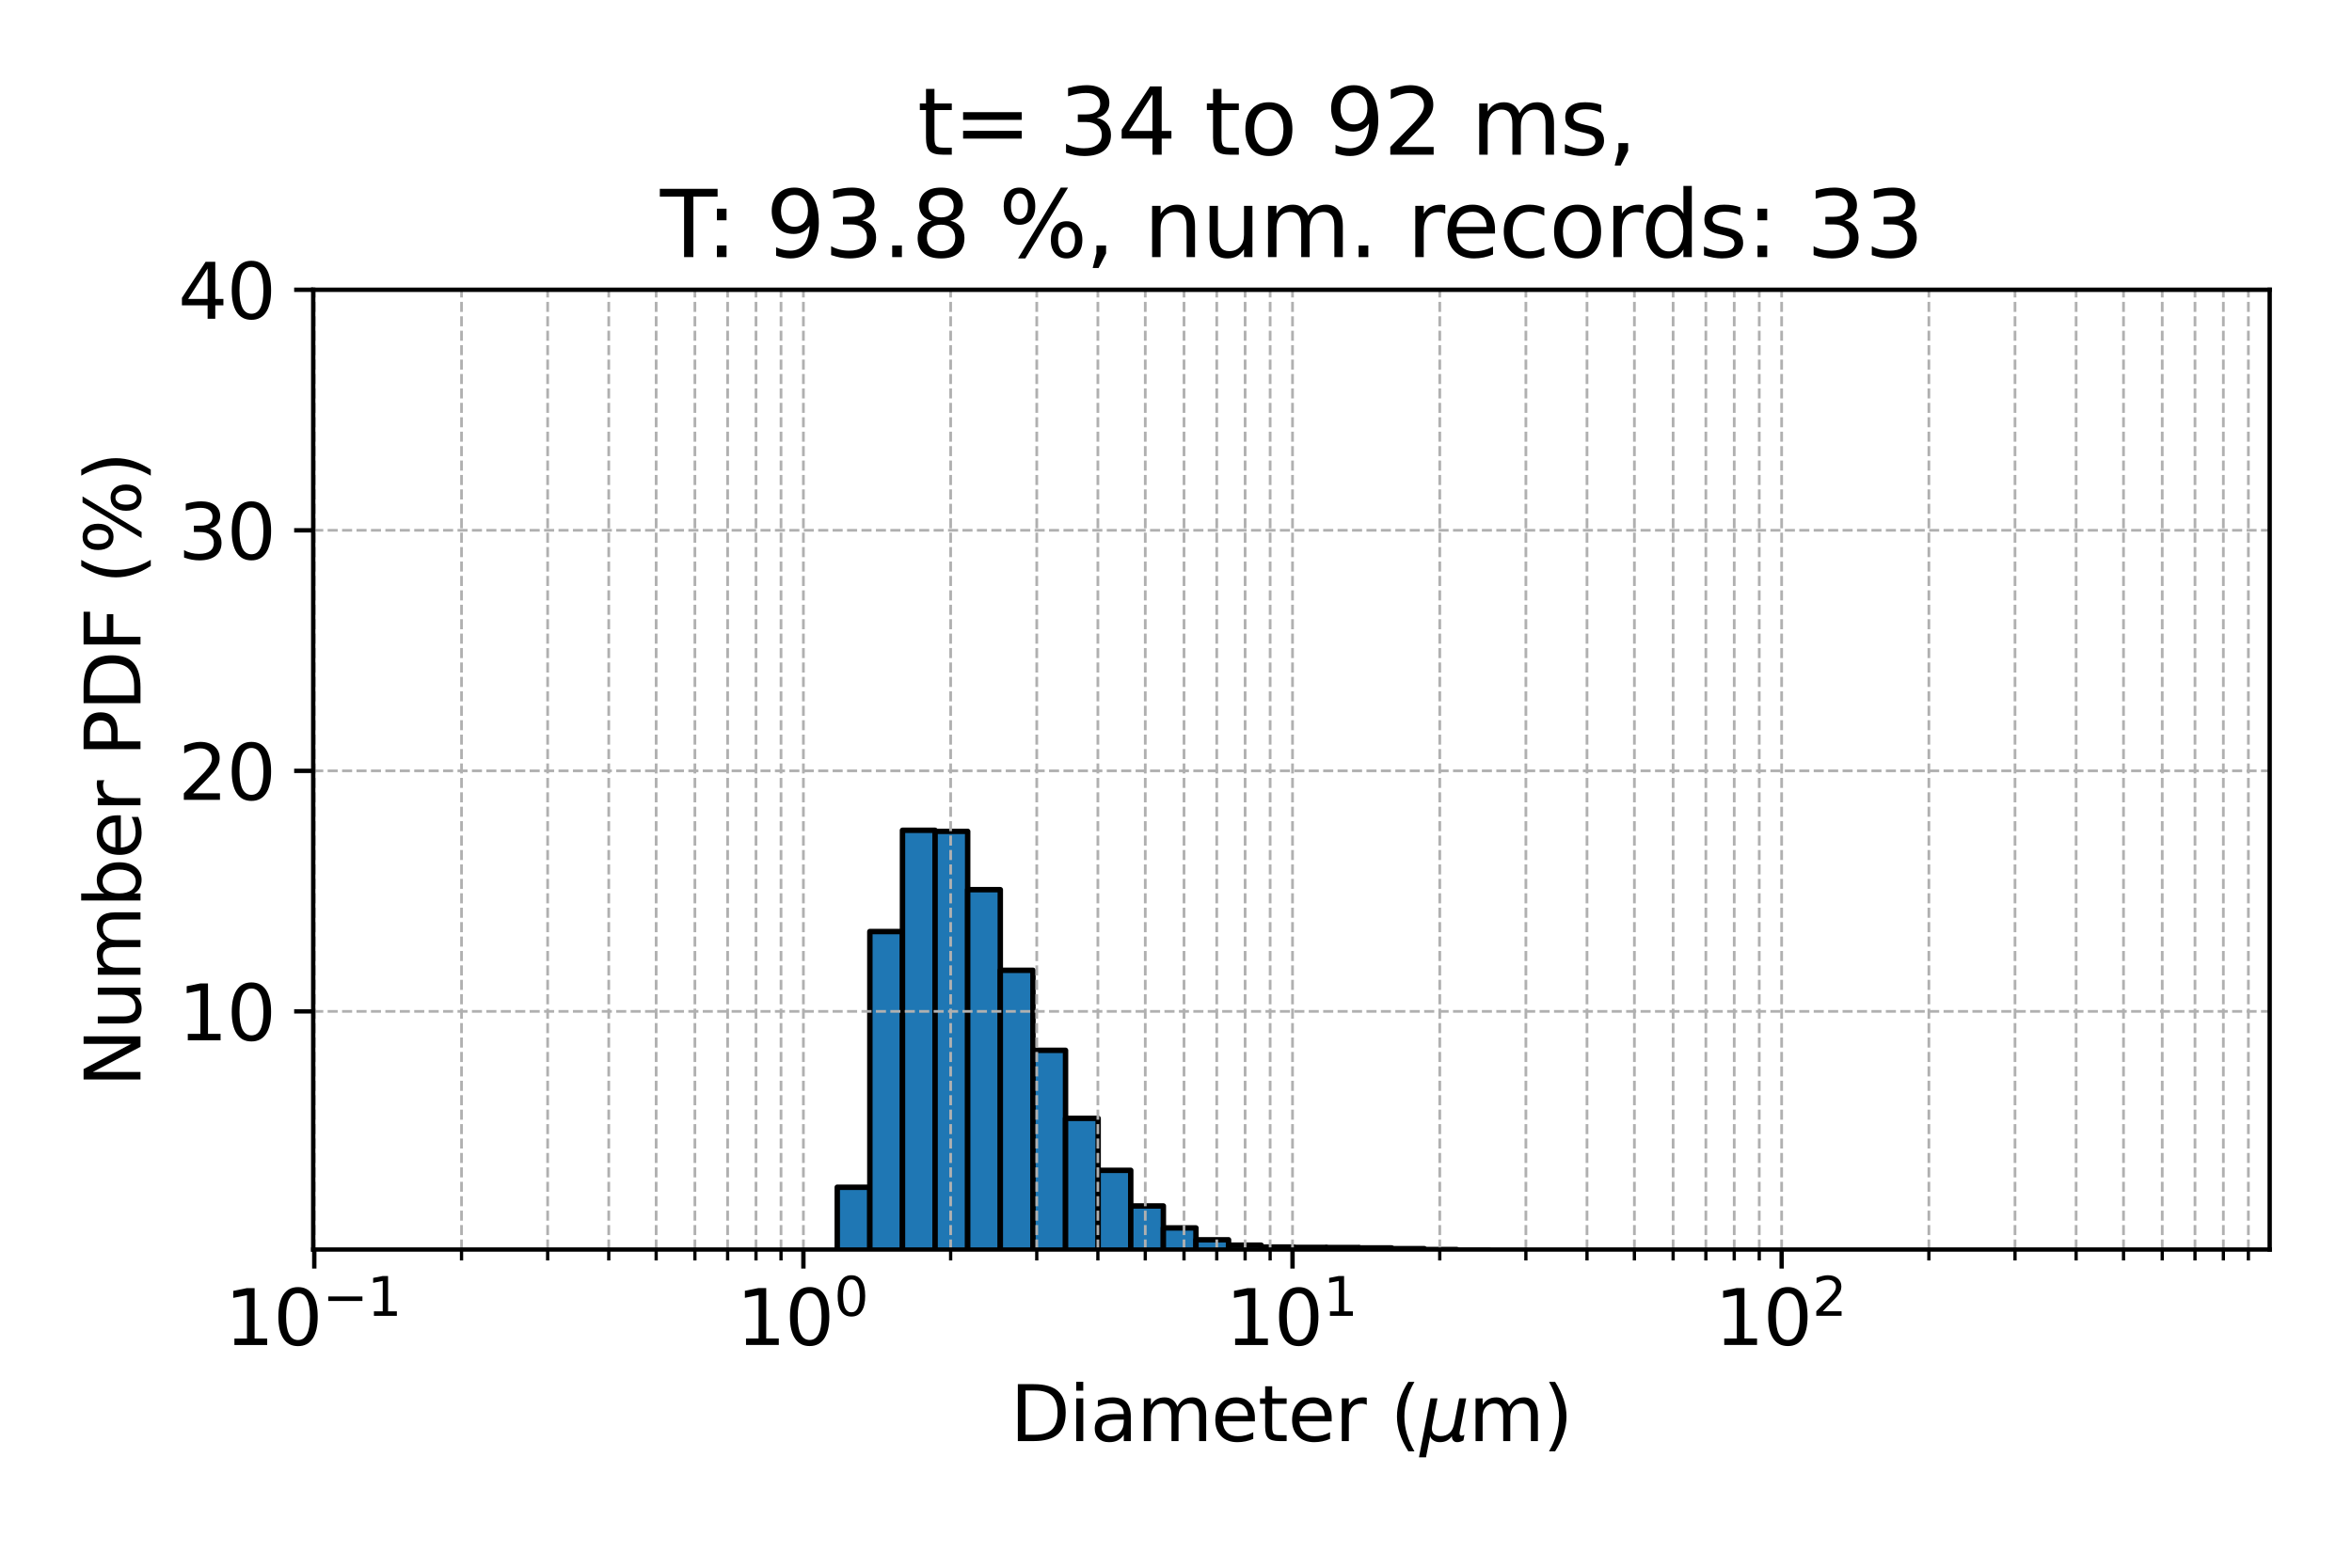 <?xml version="1.0" encoding="utf-8" standalone="no"?>
<!DOCTYPE svg PUBLIC "-//W3C//DTD SVG 1.1//EN"
  "http://www.w3.org/Graphics/SVG/1.1/DTD/svg11.dtd">
<svg xmlns:xlink="http://www.w3.org/1999/xlink" width="432pt" height="288pt" viewBox="0 0 432 288" xmlns="http://www.w3.org/2000/svg" version="1.1">
 <defs>
  <style type="text/css">*{stroke-linejoin: round; stroke-linecap: butt}</style>
 </defs>
 <g id="figure_1">
  <g id="patch_1">
   <path d="M 0 288 
L 432 288 
L 432 0 
L 0 0 
z
" style="fill: #ffffff"/>
  </g>
  <g id="axes_1">
   <g id="patch_2">
    <path d="M 57.53 229.552 
L 416.88 229.552 
L 416.88 53.232 
L 57.53 53.232 
z
" style="fill: #ffffff"/>
   </g>
   <g id="patch_3">
    <path d="M 57.53 229.994 
L 64.018 229.994 
L 64.018 229.994 
L 57.53 229.994 
z
" clip-path="url(#p8e66e7b2a0)" style="fill: #1f77b4; stroke: #000000; stroke-linejoin: miter"/>
   </g>
   <g id="patch_4">
    <path d="M 64.018 229.994 
L 69.937 229.994 
L 69.937 229.994 
L 64.018 229.994 
z
" clip-path="url(#p8e66e7b2a0)" style="fill: #1f77b4; stroke: #000000; stroke-linejoin: miter"/>
   </g>
   <g id="patch_5">
    <path d="M 69.937 229.994 
L 75.88 229.994 
L 75.88 229.994 
L 69.937 229.994 
z
" clip-path="url(#p8e66e7b2a0)" style="fill: #1f77b4; stroke: #000000; stroke-linejoin: miter"/>
   </g>
   <g id="patch_6">
    <path d="M 75.88 229.994 
L 81.886 229.994 
L 81.886 229.994 
L 75.88 229.994 
z
" clip-path="url(#p8e66e7b2a0)" style="fill: #1f77b4; stroke: #000000; stroke-linejoin: miter"/>
   </g>
   <g id="patch_7">
    <path d="M 81.886 229.994 
L 87.862 229.994 
L 87.862 229.994 
L 81.886 229.994 
z
" clip-path="url(#p8e66e7b2a0)" style="fill: #1f77b4; stroke: #000000; stroke-linejoin: miter"/>
   </g>
   <g id="patch_8">
    <path d="M 87.862 229.994 
L 93.864 229.994 
L 93.864 229.994 
L 87.862 229.994 
z
" clip-path="url(#p8e66e7b2a0)" style="fill: #1f77b4; stroke: #000000; stroke-linejoin: miter"/>
   </g>
   <g id="patch_9">
    <path d="M 93.864 229.994 
L 99.867 229.994 
L 99.867 229.994 
L 93.864 229.994 
z
" clip-path="url(#p8e66e7b2a0)" style="fill: #1f77b4; stroke: #000000; stroke-linejoin: miter"/>
   </g>
   <g id="patch_10">
    <path d="M 99.867 229.994 
L 105.844 229.994 
L 105.844 229.994 
L 99.867 229.994 
z
" clip-path="url(#p8e66e7b2a0)" style="fill: #1f77b4; stroke: #000000; stroke-linejoin: miter"/>
   </g>
   <g id="patch_11">
    <path d="M 105.844 229.994 
L 111.838 229.994 
L 111.838 229.994 
L 105.844 229.994 
z
" clip-path="url(#p8e66e7b2a0)" style="fill: #1f77b4; stroke: #000000; stroke-linejoin: miter"/>
   </g>
   <g id="patch_12">
    <path d="M 111.838 229.994 
L 117.835 229.994 
L 117.835 229.994 
L 111.838 229.994 
z
" clip-path="url(#p8e66e7b2a0)" style="fill: #1f77b4; stroke: #000000; stroke-linejoin: miter"/>
   </g>
   <g id="patch_13">
    <path d="M 117.835 229.994 
L 123.828 229.994 
L 123.828 229.994 
L 117.835 229.994 
z
" clip-path="url(#p8e66e7b2a0)" style="fill: #1f77b4; stroke: #000000; stroke-linejoin: miter"/>
   </g>
   <g id="patch_14">
    <path d="M 123.828 229.994 
L 129.83 229.994 
L 129.83 229.994 
L 123.828 229.994 
z
" clip-path="url(#p8e66e7b2a0)" style="fill: #1f77b4; stroke: #000000; stroke-linejoin: miter"/>
   </g>
   <g id="patch_15">
    <path d="M 129.83 229.994 
L 135.829 229.994 
L 135.829 229.994 
L 129.83 229.994 
z
" clip-path="url(#p8e66e7b2a0)" style="fill: #1f77b4; stroke: #000000; stroke-linejoin: miter"/>
   </g>
   <g id="patch_16">
    <path d="M 135.829 229.994 
L 141.815 229.994 
L 141.815 229.994 
L 135.829 229.994 
z
" clip-path="url(#p8e66e7b2a0)" style="fill: #1f77b4; stroke: #000000; stroke-linejoin: miter"/>
   </g>
   <g id="patch_17">
    <path d="M 141.815 229.994 
L 147.797 229.994 
L 147.797 229.994 
L 141.815 229.994 
z
" clip-path="url(#p8e66e7b2a0)" style="fill: #1f77b4; stroke: #000000; stroke-linejoin: miter"/>
   </g>
   <g id="patch_18">
    <path d="M 147.797 229.994 
L 153.781 229.994 
L 153.781 229.994 
L 147.797 229.994 
z
" clip-path="url(#p8e66e7b2a0)" style="fill: #1f77b4; stroke: #000000; stroke-linejoin: miter"/>
   </g>
   <g id="patch_19">
    <path d="M 153.781 229.994 
L 159.768 229.994 
L 159.768 218.111 
L 153.781 218.111 
z
" clip-path="url(#p8e66e7b2a0)" style="fill: #1f77b4; stroke: #000000; stroke-linejoin: miter"/>
   </g>
   <g id="patch_20">
    <path d="M 159.768 229.994 
L 165.761 229.994 
L 165.761 171.133 
L 159.768 171.133 
z
" clip-path="url(#p8e66e7b2a0)" style="fill: #1f77b4; stroke: #000000; stroke-linejoin: miter"/>
   </g>
   <g id="patch_21">
    <path d="M 165.761 229.994 
L 171.75 229.994 
L 171.75 152.534 
L 165.761 152.534 
z
" clip-path="url(#p8e66e7b2a0)" style="fill: #1f77b4; stroke: #000000; stroke-linejoin: miter"/>
   </g>
   <g id="patch_22">
    <path d="M 171.75 229.994 
L 177.737 229.994 
L 177.737 152.732 
L 171.75 152.732 
z
" clip-path="url(#p8e66e7b2a0)" style="fill: #1f77b4; stroke: #000000; stroke-linejoin: miter"/>
   </g>
   <g id="patch_23">
    <path d="M 177.737 229.994 
L 183.729 229.994 
L 183.729 163.441 
L 177.737 163.441 
z
" clip-path="url(#p8e66e7b2a0)" style="fill: #1f77b4; stroke: #000000; stroke-linejoin: miter"/>
   </g>
   <g id="patch_24">
    <path d="M 183.729 229.994 
L 189.722 229.994 
L 189.722 178.253 
L 183.729 178.253 
z
" clip-path="url(#p8e66e7b2a0)" style="fill: #1f77b4; stroke: #000000; stroke-linejoin: miter"/>
   </g>
   <g id="patch_25">
    <path d="M 189.722 229.994 
L 195.71 229.994 
L 195.71 192.953 
L 189.722 192.953 
z
" clip-path="url(#p8e66e7b2a0)" style="fill: #1f77b4; stroke: #000000; stroke-linejoin: miter"/>
   </g>
   <g id="patch_26">
    <path d="M 195.71 229.994 
L 201.698 229.994 
L 201.698 205.457 
L 195.71 205.457 
z
" clip-path="url(#p8e66e7b2a0)" style="fill: #1f77b4; stroke: #000000; stroke-linejoin: miter"/>
   </g>
   <g id="patch_27">
    <path d="M 201.698 229.994 
L 207.688 229.994 
L 207.688 215.002 
L 201.698 215.002 
z
" clip-path="url(#p8e66e7b2a0)" style="fill: #1f77b4; stroke: #000000; stroke-linejoin: miter"/>
   </g>
   <g id="patch_28">
    <path d="M 207.688 229.994 
L 213.677 229.994 
L 213.677 221.546 
L 207.688 221.546 
z
" clip-path="url(#p8e66e7b2a0)" style="fill: #1f77b4; stroke: #000000; stroke-linejoin: miter"/>
   </g>
   <g id="patch_29">
    <path d="M 213.677 229.994 
L 219.665 229.994 
L 219.665 225.583 
L 213.677 225.583 
z
" clip-path="url(#p8e66e7b2a0)" style="fill: #1f77b4; stroke: #000000; stroke-linejoin: miter"/>
   </g>
   <g id="patch_30">
    <path d="M 219.665 229.994 
L 225.652 229.994 
L 225.652 227.761 
L 219.665 227.761 
z
" clip-path="url(#p8e66e7b2a0)" style="fill: #1f77b4; stroke: #000000; stroke-linejoin: miter"/>
   </g>
   <g id="patch_31">
    <path d="M 225.652 229.994 
L 231.642 229.994 
L 231.642 228.751 
L 225.652 228.751 
z
" clip-path="url(#p8e66e7b2a0)" style="fill: #1f77b4; stroke: #000000; stroke-linejoin: miter"/>
   </g>
   <g id="patch_32">
    <path d="M 231.642 229.994 
L 237.631 229.994 
L 237.631 229.093 
L 231.642 229.093 
z
" clip-path="url(#p8e66e7b2a0)" style="fill: #1f77b4; stroke: #000000; stroke-linejoin: miter"/>
   </g>
   <g id="patch_33">
    <path d="M 237.631 229.994 
L 243.621 229.994 
L 243.621 229.166 
L 237.631 229.166 
z
" clip-path="url(#p8e66e7b2a0)" style="fill: #1f77b4; stroke: #000000; stroke-linejoin: miter"/>
   </g>
   <g id="patch_34">
    <path d="M 243.621 229.994 
L 249.61 229.994 
L 249.61 229.189 
L 243.621 229.189 
z
" clip-path="url(#p8e66e7b2a0)" style="fill: #1f77b4; stroke: #000000; stroke-linejoin: miter"/>
   </g>
   <g id="patch_35">
    <path d="M 249.61 229.994 
L 255.6 229.994 
L 255.6 229.258 
L 249.61 229.258 
z
" clip-path="url(#p8e66e7b2a0)" style="fill: #1f77b4; stroke: #000000; stroke-linejoin: miter"/>
   </g>
   <g id="patch_36">
    <path d="M 255.6 229.994 
L 261.589 229.994 
L 261.589 229.39 
L 255.6 229.39 
z
" clip-path="url(#p8e66e7b2a0)" style="fill: #1f77b4; stroke: #000000; stroke-linejoin: miter"/>
   </g>
   <g id="patch_37">
    <path d="M 261.589 229.994 
L 267.577 229.994 
L 267.577 229.554 
L 261.589 229.554 
z
" clip-path="url(#p8e66e7b2a0)" style="fill: #1f77b4; stroke: #000000; stroke-linejoin: miter"/>
   </g>
   <g id="patch_38">
    <path d="M 267.577 229.994 
L 273.567 229.994 
L 273.567 229.715 
L 267.577 229.715 
z
" clip-path="url(#p8e66e7b2a0)" style="fill: #1f77b4; stroke: #000000; stroke-linejoin: miter"/>
   </g>
   <g id="patch_39">
    <path d="M 273.567 229.994 
L 279.556 229.994 
L 279.556 229.844 
L 273.567 229.844 
z
" clip-path="url(#p8e66e7b2a0)" style="fill: #1f77b4; stroke: #000000; stroke-linejoin: miter"/>
   </g>
   <g id="patch_40">
    <path d="M 279.556 229.994 
L 285.546 229.994 
L 285.546 229.93 
L 279.556 229.93 
z
" clip-path="url(#p8e66e7b2a0)" style="fill: #1f77b4; stroke: #000000; stroke-linejoin: miter"/>
   </g>
   <g id="patch_41">
    <path d="M 285.546 229.994 
L 291.535 229.994 
L 291.535 229.975 
L 285.546 229.975 
z
" clip-path="url(#p8e66e7b2a0)" style="fill: #1f77b4; stroke: #000000; stroke-linejoin: miter"/>
   </g>
   <g id="patch_42">
    <path d="M 291.535 229.994 
L 297.524 229.994 
L 297.524 229.99 
L 291.535 229.99 
z
" clip-path="url(#p8e66e7b2a0)" style="fill: #1f77b4; stroke: #000000; stroke-linejoin: miter"/>
   </g>
   <g id="patch_43">
    <path d="M 297.524 229.994 
L 303.513 229.994 
L 303.513 229.987 
L 297.524 229.987 
z
" clip-path="url(#p8e66e7b2a0)" style="fill: #1f77b4; stroke: #000000; stroke-linejoin: miter"/>
   </g>
   <g id="patch_44">
    <path d="M 303.513 229.994 
L 309.502 229.994 
L 309.502 229.978 
L 303.513 229.978 
z
" clip-path="url(#p8e66e7b2a0)" style="fill: #1f77b4; stroke: #000000; stroke-linejoin: miter"/>
   </g>
   <g id="patch_45">
    <path d="M 309.502 229.994 
L 315.491 229.994 
L 315.491 229.968 
L 309.502 229.968 
z
" clip-path="url(#p8e66e7b2a0)" style="fill: #1f77b4; stroke: #000000; stroke-linejoin: miter"/>
   </g>
   <g id="patch_46">
    <path d="M 315.491 229.994 
L 321.48 229.994 
L 321.48 229.963 
L 315.491 229.963 
z
" clip-path="url(#p8e66e7b2a0)" style="fill: #1f77b4; stroke: #000000; stroke-linejoin: miter"/>
   </g>
   <g id="patch_47">
    <path d="M 321.48 229.994 
L 327.47 229.994 
L 327.47 229.962 
L 321.48 229.962 
z
" clip-path="url(#p8e66e7b2a0)" style="fill: #1f77b4; stroke: #000000; stroke-linejoin: miter"/>
   </g>
   <g id="patch_48">
    <path d="M 327.47 229.994 
L 333.459 229.994 
L 333.459 229.963 
L 327.47 229.963 
z
" clip-path="url(#p8e66e7b2a0)" style="fill: #1f77b4; stroke: #000000; stroke-linejoin: miter"/>
   </g>
   <g id="patch_49">
    <path d="M 333.459 229.994 
L 339.448 229.994 
L 339.448 229.965 
L 333.459 229.965 
z
" clip-path="url(#p8e66e7b2a0)" style="fill: #1f77b4; stroke: #000000; stroke-linejoin: miter"/>
   </g>
   <g id="patch_50">
    <path d="M 339.448 229.994 
L 345.437 229.994 
L 345.437 229.965 
L 339.448 229.965 
z
" clip-path="url(#p8e66e7b2a0)" style="fill: #1f77b4; stroke: #000000; stroke-linejoin: miter"/>
   </g>
   <g id="patch_51">
    <path d="M 345.437 229.994 
L 351.426 229.994 
L 351.426 229.965 
L 345.437 229.965 
z
" clip-path="url(#p8e66e7b2a0)" style="fill: #1f77b4; stroke: #000000; stroke-linejoin: miter"/>
   </g>
   <g id="patch_52">
    <path d="M 351.426 229.994 
L 357.416 229.994 
L 357.416 229.964 
L 351.426 229.964 
z
" clip-path="url(#p8e66e7b2a0)" style="fill: #1f77b4; stroke: #000000; stroke-linejoin: miter"/>
   </g>
   <g id="patch_53">
    <path d="M 357.416 229.994 
L 363.405 229.994 
L 363.405 229.964 
L 357.416 229.964 
z
" clip-path="url(#p8e66e7b2a0)" style="fill: #1f77b4; stroke: #000000; stroke-linejoin: miter"/>
   </g>
   <g id="patch_54">
    <path d="M 363.405 229.994 
L 369.394 229.994 
L 369.394 229.965 
L 363.405 229.965 
z
" clip-path="url(#p8e66e7b2a0)" style="fill: #1f77b4; stroke: #000000; stroke-linejoin: miter"/>
   </g>
   <g id="patch_55">
    <path d="M 369.394 229.994 
L 375.383 229.994 
L 375.383 229.967 
L 369.394 229.967 
z
" clip-path="url(#p8e66e7b2a0)" style="fill: #1f77b4; stroke: #000000; stroke-linejoin: miter"/>
   </g>
   <g id="patch_56">
    <path d="M 375.383 229.994 
L 381.372 229.994 
L 381.372 229.971 
L 375.383 229.971 
z
" clip-path="url(#p8e66e7b2a0)" style="fill: #1f77b4; stroke: #000000; stroke-linejoin: miter"/>
   </g>
   <g id="patch_57">
    <path d="M 381.372 229.994 
L 387.362 229.994 
L 387.362 229.976 
L 381.372 229.976 
z
" clip-path="url(#p8e66e7b2a0)" style="fill: #1f77b4; stroke: #000000; stroke-linejoin: miter"/>
   </g>
   <g id="patch_58">
    <path d="M 387.362 229.994 
L 393.351 229.994 
L 393.351 229.981 
L 387.362 229.981 
z
" clip-path="url(#p8e66e7b2a0)" style="fill: #1f77b4; stroke: #000000; stroke-linejoin: miter"/>
   </g>
   <g id="patch_59">
    <path d="M 393.351 229.994 
L 399.34 229.994 
L 399.34 229.986 
L 393.351 229.986 
z
" clip-path="url(#p8e66e7b2a0)" style="fill: #1f77b4; stroke: #000000; stroke-linejoin: miter"/>
   </g>
   <g id="patch_60">
    <path d="M 399.34 229.994 
L 405.329 229.994 
L 405.329 229.989 
L 399.34 229.989 
z
" clip-path="url(#p8e66e7b2a0)" style="fill: #1f77b4; stroke: #000000; stroke-linejoin: miter"/>
   </g>
   <g id="patch_61">
    <path d="M 405.329 229.994 
L 411.318 229.994 
L 411.318 229.992 
L 405.329 229.992 
z
" clip-path="url(#p8e66e7b2a0)" style="fill: #1f77b4; stroke: #000000; stroke-linejoin: miter"/>
   </g>
   <g id="patch_62">
    <path d="M 411.318 229.994 
L 416.88 229.994 
L 416.88 229.993 
L 411.318 229.993 
z
" clip-path="url(#p8e66e7b2a0)" style="fill: #1f77b4; stroke: #000000; stroke-linejoin: miter"/>
   </g>
   <g id="matplotlib.axis_1">
    <g id="xtick_1">
     <g id="line2d_1">
      <path d="M 57.726 229.552 
L 57.726 53.232 
" clip-path="url(#p8e66e7b2a0)" style="fill: none; stroke-dasharray: 1.85,0.8; stroke-dashoffset: 0; stroke: #b0b0b0; stroke-width: 0.5"/>
     </g>
     <g id="line2d_2">
      <defs>
       <path id="mbb4b793241" d="M 0 0 
L 0 3.5 
" style="stroke: #000000; stroke-width: 0.8"/>
      </defs>
      <g>
       <use xlink:href="#mbb4b793241" x="57.726" y="229.552" style="stroke: #000000; stroke-width: 0.8"/>
      </g>
     </g>
     <g id="text_1">
      <!-- $\mathdefault{10^{-1}}$ -->
      <g transform="translate(41.276 247.19) scale(0.14 -0.14)">
       <defs>
        <path id="DejaVuSans-31" d="M 794 531 
L 1825 531 
L 1825 4091 
L 703 3866 
L 703 4441 
L 1819 4666 
L 2450 4666 
L 2450 531 
L 3481 531 
L 3481 0 
L 794 0 
L 794 531 
z
" transform="scale(0.016)"/>
        <path id="DejaVuSans-30" d="M 2034 4250 
Q 1547 4250 1301 3770 
Q 1056 3291 1056 2328 
Q 1056 1369 1301 889 
Q 1547 409 2034 409 
Q 2525 409 2770 889 
Q 3016 1369 3016 2328 
Q 3016 3291 2770 3770 
Q 2525 4250 2034 4250 
z
M 2034 4750 
Q 2819 4750 3233 4129 
Q 3647 3509 3647 2328 
Q 3647 1150 3233 529 
Q 2819 -91 2034 -91 
Q 1250 -91 836 529 
Q 422 1150 422 2328 
Q 422 3509 836 4129 
Q 1250 4750 2034 4750 
z
" transform="scale(0.016)"/>
        <path id="DejaVuSans-2212" d="M 678 2272 
L 4684 2272 
L 4684 1741 
L 678 1741 
L 678 2272 
z
" transform="scale(0.016)"/>
       </defs>
       <use xlink:href="#DejaVuSans-31" transform="translate(0 0.684)"/>
       <use xlink:href="#DejaVuSans-30" transform="translate(63.623 0.684)"/>
       <use xlink:href="#DejaVuSans-2212" transform="translate(128.203 38.966) scale(0.7)"/>
       <use xlink:href="#DejaVuSans-31" transform="translate(186.855 38.966) scale(0.7)"/>
      </g>
     </g>
    </g>
    <g id="xtick_2">
     <g id="line2d_3">
      <path d="M 147.564 229.552 
L 147.564 53.232 
" clip-path="url(#p8e66e7b2a0)" style="fill: none; stroke-dasharray: 1.85,0.8; stroke-dashoffset: 0; stroke: #b0b0b0; stroke-width: 0.5"/>
     </g>
     <g id="line2d_4">
      <g>
       <use xlink:href="#mbb4b793241" x="147.564" y="229.552" style="stroke: #000000; stroke-width: 0.8"/>
      </g>
     </g>
     <g id="text_2">
      <!-- $\mathdefault{10^{0}}$ -->
      <g transform="translate(135.244 247.19) scale(0.14 -0.14)">
       <use xlink:href="#DejaVuSans-31" transform="translate(0 0.766)"/>
       <use xlink:href="#DejaVuSans-30" transform="translate(63.623 0.766)"/>
       <use xlink:href="#DejaVuSans-30" transform="translate(128.203 39.047) scale(0.7)"/>
      </g>
     </g>
    </g>
    <g id="xtick_3">
     <g id="line2d_5">
      <path d="M 237.402 229.552 
L 237.402 53.232 
" clip-path="url(#p8e66e7b2a0)" style="fill: none; stroke-dasharray: 1.85,0.8; stroke-dashoffset: 0; stroke: #b0b0b0; stroke-width: 0.5"/>
     </g>
     <g id="line2d_6">
      <g>
       <use xlink:href="#mbb4b793241" x="237.402" y="229.552" style="stroke: #000000; stroke-width: 0.8"/>
      </g>
     </g>
     <g id="text_3">
      <!-- $\mathdefault{10^{1}}$ -->
      <g transform="translate(225.082 247.19) scale(0.14 -0.14)">
       <use xlink:href="#DejaVuSans-31" transform="translate(0 0.684)"/>
       <use xlink:href="#DejaVuSans-30" transform="translate(63.623 0.684)"/>
       <use xlink:href="#DejaVuSans-31" transform="translate(128.203 38.966) scale(0.7)"/>
      </g>
     </g>
    </g>
    <g id="xtick_4">
     <g id="line2d_7">
      <path d="M 327.24 229.552 
L 327.24 53.232 
" clip-path="url(#p8e66e7b2a0)" style="fill: none; stroke-dasharray: 1.85,0.8; stroke-dashoffset: 0; stroke: #b0b0b0; stroke-width: 0.5"/>
     </g>
     <g id="line2d_8">
      <g>
       <use xlink:href="#mbb4b793241" x="327.24" y="229.552" style="stroke: #000000; stroke-width: 0.8"/>
      </g>
     </g>
     <g id="text_4">
      <!-- $\mathdefault{10^{2}}$ -->
      <g transform="translate(314.92 247.19) scale(0.14 -0.14)">
       <defs>
        <path id="DejaVuSans-32" d="M 1228 531 
L 3431 531 
L 3431 0 
L 469 0 
L 469 531 
Q 828 903 1448 1529 
Q 2069 2156 2228 2338 
Q 2531 2678 2651 2914 
Q 2772 3150 2772 3378 
Q 2772 3750 2511 3984 
Q 2250 4219 1831 4219 
Q 1534 4219 1204 4116 
Q 875 4013 500 3803 
L 500 4441 
Q 881 4594 1212 4672 
Q 1544 4750 1819 4750 
Q 2544 4750 2975 4387 
Q 3406 4025 3406 3419 
Q 3406 3131 3298 2873 
Q 3191 2616 2906 2266 
Q 2828 2175 2409 1742 
Q 1991 1309 1228 531 
z
" transform="scale(0.016)"/>
       </defs>
       <use xlink:href="#DejaVuSans-31" transform="translate(0 0.766)"/>
       <use xlink:href="#DejaVuSans-30" transform="translate(63.623 0.766)"/>
       <use xlink:href="#DejaVuSans-32" transform="translate(128.203 39.047) scale(0.7)"/>
      </g>
     </g>
    </g>
    <g id="xtick_5">
     <g id="line2d_9">
      <path d="M 84.77 229.552 
L 84.77 53.232 
" clip-path="url(#p8e66e7b2a0)" style="fill: none; stroke-dasharray: 1.85,0.8; stroke-dashoffset: 0; stroke: #b0b0b0; stroke-width: 0.5"/>
     </g>
     <g id="line2d_10">
      <defs>
       <path id="m713fe09220" d="M 0 0 
L 0 2 
" style="stroke: #000000; stroke-width: 0.6"/>
      </defs>
      <g>
       <use xlink:href="#m713fe09220" x="84.77" y="229.552" style="stroke: #000000; stroke-width: 0.6"/>
      </g>
     </g>
    </g>
    <g id="xtick_6">
     <g id="line2d_11">
      <path d="M 100.589 229.552 
L 100.589 53.232 
" clip-path="url(#p8e66e7b2a0)" style="fill: none; stroke-dasharray: 1.85,0.8; stroke-dashoffset: 0; stroke: #b0b0b0; stroke-width: 0.5"/>
     </g>
     <g id="line2d_12">
      <g>
       <use xlink:href="#m713fe09220" x="100.589" y="229.552" style="stroke: #000000; stroke-width: 0.6"/>
      </g>
     </g>
    </g>
    <g id="xtick_7">
     <g id="line2d_13">
      <path d="M 111.813 229.552 
L 111.813 53.232 
" clip-path="url(#p8e66e7b2a0)" style="fill: none; stroke-dasharray: 1.85,0.8; stroke-dashoffset: 0; stroke: #b0b0b0; stroke-width: 0.5"/>
     </g>
     <g id="line2d_14">
      <g>
       <use xlink:href="#m713fe09220" x="111.813" y="229.552" style="stroke: #000000; stroke-width: 0.6"/>
      </g>
     </g>
    </g>
    <g id="xtick_8">
     <g id="line2d_15">
      <path d="M 120.52 229.552 
L 120.52 53.232 
" clip-path="url(#p8e66e7b2a0)" style="fill: none; stroke-dasharray: 1.85,0.8; stroke-dashoffset: 0; stroke: #b0b0b0; stroke-width: 0.5"/>
     </g>
     <g id="line2d_16">
      <g>
       <use xlink:href="#m713fe09220" x="120.52" y="229.552" style="stroke: #000000; stroke-width: 0.6"/>
      </g>
     </g>
    </g>
    <g id="xtick_9">
     <g id="line2d_17">
      <path d="M 127.633 229.552 
L 127.633 53.232 
" clip-path="url(#p8e66e7b2a0)" style="fill: none; stroke-dasharray: 1.85,0.8; stroke-dashoffset: 0; stroke: #b0b0b0; stroke-width: 0.5"/>
     </g>
     <g id="line2d_18">
      <g>
       <use xlink:href="#m713fe09220" x="127.633" y="229.552" style="stroke: #000000; stroke-width: 0.6"/>
      </g>
     </g>
    </g>
    <g id="xtick_10">
     <g id="line2d_19">
      <path d="M 133.648 229.552 
L 133.648 53.232 
" clip-path="url(#p8e66e7b2a0)" style="fill: none; stroke-dasharray: 1.85,0.8; stroke-dashoffset: 0; stroke: #b0b0b0; stroke-width: 0.5"/>
     </g>
     <g id="line2d_20">
      <g>
       <use xlink:href="#m713fe09220" x="133.648" y="229.552" style="stroke: #000000; stroke-width: 0.6"/>
      </g>
     </g>
    </g>
    <g id="xtick_11">
     <g id="line2d_21">
      <path d="M 138.857 229.552 
L 138.857 53.232 
" clip-path="url(#p8e66e7b2a0)" style="fill: none; stroke-dasharray: 1.85,0.8; stroke-dashoffset: 0; stroke: #b0b0b0; stroke-width: 0.5"/>
     </g>
     <g id="line2d_22">
      <g>
       <use xlink:href="#m713fe09220" x="138.857" y="229.552" style="stroke: #000000; stroke-width: 0.6"/>
      </g>
     </g>
    </g>
    <g id="xtick_12">
     <g id="line2d_23">
      <path d="M 143.453 229.552 
L 143.453 53.232 
" clip-path="url(#p8e66e7b2a0)" style="fill: none; stroke-dasharray: 1.85,0.8; stroke-dashoffset: 0; stroke: #b0b0b0; stroke-width: 0.5"/>
     </g>
     <g id="line2d_24">
      <g>
       <use xlink:href="#m713fe09220" x="143.453" y="229.552" style="stroke: #000000; stroke-width: 0.6"/>
      </g>
     </g>
    </g>
    <g id="xtick_13">
     <g id="line2d_25">
      <path d="M 174.608 229.552 
L 174.608 53.232 
" clip-path="url(#p8e66e7b2a0)" style="fill: none; stroke-dasharray: 1.85,0.8; stroke-dashoffset: 0; stroke: #b0b0b0; stroke-width: 0.5"/>
     </g>
     <g id="line2d_26">
      <g>
       <use xlink:href="#m713fe09220" x="174.608" y="229.552" style="stroke: #000000; stroke-width: 0.6"/>
      </g>
     </g>
    </g>
    <g id="xtick_14">
     <g id="line2d_27">
      <path d="M 190.427 229.552 
L 190.427 53.232 
" clip-path="url(#p8e66e7b2a0)" style="fill: none; stroke-dasharray: 1.85,0.8; stroke-dashoffset: 0; stroke: #b0b0b0; stroke-width: 0.5"/>
     </g>
     <g id="line2d_28">
      <g>
       <use xlink:href="#m713fe09220" x="190.427" y="229.552" style="stroke: #000000; stroke-width: 0.6"/>
      </g>
     </g>
    </g>
    <g id="xtick_15">
     <g id="line2d_29">
      <path d="M 201.652 229.552 
L 201.652 53.232 
" clip-path="url(#p8e66e7b2a0)" style="fill: none; stroke-dasharray: 1.85,0.8; stroke-dashoffset: 0; stroke: #b0b0b0; stroke-width: 0.5"/>
     </g>
     <g id="line2d_30">
      <g>
       <use xlink:href="#m713fe09220" x="201.652" y="229.552" style="stroke: #000000; stroke-width: 0.6"/>
      </g>
     </g>
    </g>
    <g id="xtick_16">
     <g id="line2d_31">
      <path d="M 210.358 229.552 
L 210.358 53.232 
" clip-path="url(#p8e66e7b2a0)" style="fill: none; stroke-dasharray: 1.85,0.8; stroke-dashoffset: 0; stroke: #b0b0b0; stroke-width: 0.5"/>
     </g>
     <g id="line2d_32">
      <g>
       <use xlink:href="#m713fe09220" x="210.358" y="229.552" style="stroke: #000000; stroke-width: 0.6"/>
      </g>
     </g>
    </g>
    <g id="xtick_17">
     <g id="line2d_33">
      <path d="M 217.471 229.552 
L 217.471 53.232 
" clip-path="url(#p8e66e7b2a0)" style="fill: none; stroke-dasharray: 1.85,0.8; stroke-dashoffset: 0; stroke: #b0b0b0; stroke-width: 0.5"/>
     </g>
     <g id="line2d_34">
      <g>
       <use xlink:href="#m713fe09220" x="217.471" y="229.552" style="stroke: #000000; stroke-width: 0.6"/>
      </g>
     </g>
    </g>
    <g id="xtick_18">
     <g id="line2d_35">
      <path d="M 223.486 229.552 
L 223.486 53.232 
" clip-path="url(#p8e66e7b2a0)" style="fill: none; stroke-dasharray: 1.85,0.8; stroke-dashoffset: 0; stroke: #b0b0b0; stroke-width: 0.5"/>
     </g>
     <g id="line2d_36">
      <g>
       <use xlink:href="#m713fe09220" x="223.486" y="229.552" style="stroke: #000000; stroke-width: 0.6"/>
      </g>
     </g>
    </g>
    <g id="xtick_19">
     <g id="line2d_37">
      <path d="M 228.696 229.552 
L 228.696 53.232 
" clip-path="url(#p8e66e7b2a0)" style="fill: none; stroke-dasharray: 1.85,0.8; stroke-dashoffset: 0; stroke: #b0b0b0; stroke-width: 0.5"/>
     </g>
     <g id="line2d_38">
      <g>
       <use xlink:href="#m713fe09220" x="228.696" y="229.552" style="stroke: #000000; stroke-width: 0.6"/>
      </g>
     </g>
    </g>
    <g id="xtick_20">
     <g id="line2d_39">
      <path d="M 233.291 229.552 
L 233.291 53.232 
" clip-path="url(#p8e66e7b2a0)" style="fill: none; stroke-dasharray: 1.85,0.8; stroke-dashoffset: 0; stroke: #b0b0b0; stroke-width: 0.5"/>
     </g>
     <g id="line2d_40">
      <g>
       <use xlink:href="#m713fe09220" x="233.291" y="229.552" style="stroke: #000000; stroke-width: 0.6"/>
      </g>
     </g>
    </g>
    <g id="xtick_21">
     <g id="line2d_41">
      <path d="M 264.446 229.552 
L 264.446 53.232 
" clip-path="url(#p8e66e7b2a0)" style="fill: none; stroke-dasharray: 1.85,0.8; stroke-dashoffset: 0; stroke: #b0b0b0; stroke-width: 0.5"/>
     </g>
     <g id="line2d_42">
      <g>
       <use xlink:href="#m713fe09220" x="264.446" y="229.552" style="stroke: #000000; stroke-width: 0.6"/>
      </g>
     </g>
    </g>
    <g id="xtick_22">
     <g id="line2d_43">
      <path d="M 280.265 229.552 
L 280.265 53.232 
" clip-path="url(#p8e66e7b2a0)" style="fill: none; stroke-dasharray: 1.85,0.8; stroke-dashoffset: 0; stroke: #b0b0b0; stroke-width: 0.5"/>
     </g>
     <g id="line2d_44">
      <g>
       <use xlink:href="#m713fe09220" x="280.265" y="229.552" style="stroke: #000000; stroke-width: 0.6"/>
      </g>
     </g>
    </g>
    <g id="xtick_23">
     <g id="line2d_45">
      <path d="M 291.49 229.552 
L 291.49 53.232 
" clip-path="url(#p8e66e7b2a0)" style="fill: none; stroke-dasharray: 1.85,0.8; stroke-dashoffset: 0; stroke: #b0b0b0; stroke-width: 0.5"/>
     </g>
     <g id="line2d_46">
      <g>
       <use xlink:href="#m713fe09220" x="291.49" y="229.552" style="stroke: #000000; stroke-width: 0.6"/>
      </g>
     </g>
    </g>
    <g id="xtick_24">
     <g id="line2d_47">
      <path d="M 300.196 229.552 
L 300.196 53.232 
" clip-path="url(#p8e66e7b2a0)" style="fill: none; stroke-dasharray: 1.85,0.8; stroke-dashoffset: 0; stroke: #b0b0b0; stroke-width: 0.5"/>
     </g>
     <g id="line2d_48">
      <g>
       <use xlink:href="#m713fe09220" x="300.196" y="229.552" style="stroke: #000000; stroke-width: 0.6"/>
      </g>
     </g>
    </g>
    <g id="xtick_25">
     <g id="line2d_49">
      <path d="M 307.309 229.552 
L 307.309 53.232 
" clip-path="url(#p8e66e7b2a0)" style="fill: none; stroke-dasharray: 1.85,0.8; stroke-dashoffset: 0; stroke: #b0b0b0; stroke-width: 0.5"/>
     </g>
     <g id="line2d_50">
      <g>
       <use xlink:href="#m713fe09220" x="307.309" y="229.552" style="stroke: #000000; stroke-width: 0.6"/>
      </g>
     </g>
    </g>
    <g id="xtick_26">
     <g id="line2d_51">
      <path d="M 313.324 229.552 
L 313.324 53.232 
" clip-path="url(#p8e66e7b2a0)" style="fill: none; stroke-dasharray: 1.85,0.8; stroke-dashoffset: 0; stroke: #b0b0b0; stroke-width: 0.5"/>
     </g>
     <g id="line2d_52">
      <g>
       <use xlink:href="#m713fe09220" x="313.324" y="229.552" style="stroke: #000000; stroke-width: 0.6"/>
      </g>
     </g>
    </g>
    <g id="xtick_27">
     <g id="line2d_53">
      <path d="M 318.534 229.552 
L 318.534 53.232 
" clip-path="url(#p8e66e7b2a0)" style="fill: none; stroke-dasharray: 1.85,0.8; stroke-dashoffset: 0; stroke: #b0b0b0; stroke-width: 0.5"/>
     </g>
     <g id="line2d_54">
      <g>
       <use xlink:href="#m713fe09220" x="318.534" y="229.552" style="stroke: #000000; stroke-width: 0.6"/>
      </g>
     </g>
    </g>
    <g id="xtick_28">
     <g id="line2d_55">
      <path d="M 323.129 229.552 
L 323.129 53.232 
" clip-path="url(#p8e66e7b2a0)" style="fill: none; stroke-dasharray: 1.85,0.8; stroke-dashoffset: 0; stroke: #b0b0b0; stroke-width: 0.5"/>
     </g>
     <g id="line2d_56">
      <g>
       <use xlink:href="#m713fe09220" x="323.129" y="229.552" style="stroke: #000000; stroke-width: 0.6"/>
      </g>
     </g>
    </g>
    <g id="xtick_29">
     <g id="line2d_57">
      <path d="M 354.284 229.552 
L 354.284 53.232 
" clip-path="url(#p8e66e7b2a0)" style="fill: none; stroke-dasharray: 1.85,0.8; stroke-dashoffset: 0; stroke: #b0b0b0; stroke-width: 0.5"/>
     </g>
     <g id="line2d_58">
      <g>
       <use xlink:href="#m713fe09220" x="354.284" y="229.552" style="stroke: #000000; stroke-width: 0.6"/>
      </g>
     </g>
    </g>
    <g id="xtick_30">
     <g id="line2d_59">
      <path d="M 370.104 229.552 
L 370.104 53.232 
" clip-path="url(#p8e66e7b2a0)" style="fill: none; stroke-dasharray: 1.85,0.8; stroke-dashoffset: 0; stroke: #b0b0b0; stroke-width: 0.5"/>
     </g>
     <g id="line2d_60">
      <g>
       <use xlink:href="#m713fe09220" x="370.104" y="229.552" style="stroke: #000000; stroke-width: 0.6"/>
      </g>
     </g>
    </g>
    <g id="xtick_31">
     <g id="line2d_61">
      <path d="M 381.328 229.552 
L 381.328 53.232 
" clip-path="url(#p8e66e7b2a0)" style="fill: none; stroke-dasharray: 1.85,0.8; stroke-dashoffset: 0; stroke: #b0b0b0; stroke-width: 0.5"/>
     </g>
     <g id="line2d_62">
      <g>
       <use xlink:href="#m713fe09220" x="381.328" y="229.552" style="stroke: #000000; stroke-width: 0.6"/>
      </g>
     </g>
    </g>
    <g id="xtick_32">
     <g id="line2d_63">
      <path d="M 390.034 229.552 
L 390.034 53.232 
" clip-path="url(#p8e66e7b2a0)" style="fill: none; stroke-dasharray: 1.85,0.8; stroke-dashoffset: 0; stroke: #b0b0b0; stroke-width: 0.5"/>
     </g>
     <g id="line2d_64">
      <g>
       <use xlink:href="#m713fe09220" x="390.034" y="229.552" style="stroke: #000000; stroke-width: 0.6"/>
      </g>
     </g>
    </g>
    <g id="xtick_33">
     <g id="line2d_65">
      <path d="M 397.147 229.552 
L 397.147 53.232 
" clip-path="url(#p8e66e7b2a0)" style="fill: none; stroke-dasharray: 1.85,0.8; stroke-dashoffset: 0; stroke: #b0b0b0; stroke-width: 0.5"/>
     </g>
     <g id="line2d_66">
      <g>
       <use xlink:href="#m713fe09220" x="397.147" y="229.552" style="stroke: #000000; stroke-width: 0.6"/>
      </g>
     </g>
    </g>
    <g id="xtick_34">
     <g id="line2d_67">
      <path d="M 403.162 229.552 
L 403.162 53.232 
" clip-path="url(#p8e66e7b2a0)" style="fill: none; stroke-dasharray: 1.85,0.8; stroke-dashoffset: 0; stroke: #b0b0b0; stroke-width: 0.5"/>
     </g>
     <g id="line2d_68">
      <g>
       <use xlink:href="#m713fe09220" x="403.162" y="229.552" style="stroke: #000000; stroke-width: 0.6"/>
      </g>
     </g>
    </g>
    <g id="xtick_35">
     <g id="line2d_69">
      <path d="M 408.372 229.552 
L 408.372 53.232 
" clip-path="url(#p8e66e7b2a0)" style="fill: none; stroke-dasharray: 1.85,0.8; stroke-dashoffset: 0; stroke: #b0b0b0; stroke-width: 0.5"/>
     </g>
     <g id="line2d_70">
      <g>
       <use xlink:href="#m713fe09220" x="408.372" y="229.552" style="stroke: #000000; stroke-width: 0.6"/>
      </g>
     </g>
    </g>
    <g id="xtick_36">
     <g id="line2d_71">
      <path d="M 412.967 229.552 
L 412.967 53.232 
" clip-path="url(#p8e66e7b2a0)" style="fill: none; stroke-dasharray: 1.85,0.8; stroke-dashoffset: 0; stroke: #b0b0b0; stroke-width: 0.5"/>
     </g>
     <g id="line2d_72">
      <g>
       <use xlink:href="#m713fe09220" x="412.967" y="229.552" style="stroke: #000000; stroke-width: 0.6"/>
      </g>
     </g>
    </g>
    <g id="text_5">
     <!-- Diameter ($\mu$m) -->
     <g transform="translate(185.545 264.741) scale(0.14 -0.14)">
      <defs>
       <path id="DejaVuSans-44" d="M 1259 4147 
L 1259 519 
L 2022 519 
Q 2988 519 3436 956 
Q 3884 1394 3884 2338 
Q 3884 3275 3436 3711 
Q 2988 4147 2022 4147 
L 1259 4147 
z
M 628 4666 
L 1925 4666 
Q 3281 4666 3915 4102 
Q 4550 3538 4550 2338 
Q 4550 1131 3912 565 
Q 3275 0 1925 0 
L 628 0 
L 628 4666 
z
" transform="scale(0.016)"/>
       <path id="DejaVuSans-69" d="M 603 3500 
L 1178 3500 
L 1178 0 
L 603 0 
L 603 3500 
z
M 603 4863 
L 1178 4863 
L 1178 4134 
L 603 4134 
L 603 4863 
z
" transform="scale(0.016)"/>
       <path id="DejaVuSans-61" d="M 2194 1759 
Q 1497 1759 1228 1600 
Q 959 1441 959 1056 
Q 959 750 1161 570 
Q 1363 391 1709 391 
Q 2188 391 2477 730 
Q 2766 1069 2766 1631 
L 2766 1759 
L 2194 1759 
z
M 3341 1997 
L 3341 0 
L 2766 0 
L 2766 531 
Q 2569 213 2275 61 
Q 1981 -91 1556 -91 
Q 1019 -91 701 211 
Q 384 513 384 1019 
Q 384 1609 779 1909 
Q 1175 2209 1959 2209 
L 2766 2209 
L 2766 2266 
Q 2766 2663 2505 2880 
Q 2244 3097 1772 3097 
Q 1472 3097 1187 3025 
Q 903 2953 641 2809 
L 641 3341 
Q 956 3463 1253 3523 
Q 1550 3584 1831 3584 
Q 2591 3584 2966 3190 
Q 3341 2797 3341 1997 
z
" transform="scale(0.016)"/>
       <path id="DejaVuSans-6d" d="M 3328 2828 
Q 3544 3216 3844 3400 
Q 4144 3584 4550 3584 
Q 5097 3584 5394 3201 
Q 5691 2819 5691 2113 
L 5691 0 
L 5113 0 
L 5113 2094 
Q 5113 2597 4934 2840 
Q 4756 3084 4391 3084 
Q 3944 3084 3684 2787 
Q 3425 2491 3425 1978 
L 3425 0 
L 2847 0 
L 2847 2094 
Q 2847 2600 2669 2842 
Q 2491 3084 2119 3084 
Q 1678 3084 1418 2786 
Q 1159 2488 1159 1978 
L 1159 0 
L 581 0 
L 581 3500 
L 1159 3500 
L 1159 2956 
Q 1356 3278 1631 3431 
Q 1906 3584 2284 3584 
Q 2666 3584 2933 3390 
Q 3200 3197 3328 2828 
z
" transform="scale(0.016)"/>
       <path id="DejaVuSans-65" d="M 3597 1894 
L 3597 1613 
L 953 1613 
Q 991 1019 1311 708 
Q 1631 397 2203 397 
Q 2534 397 2845 478 
Q 3156 559 3463 722 
L 3463 178 
Q 3153 47 2828 -22 
Q 2503 -91 2169 -91 
Q 1331 -91 842 396 
Q 353 884 353 1716 
Q 353 2575 817 3079 
Q 1281 3584 2069 3584 
Q 2775 3584 3186 3129 
Q 3597 2675 3597 1894 
z
M 3022 2063 
Q 3016 2534 2758 2815 
Q 2500 3097 2075 3097 
Q 1594 3097 1305 2825 
Q 1016 2553 972 2059 
L 3022 2063 
z
" transform="scale(0.016)"/>
       <path id="DejaVuSans-74" d="M 1172 4494 
L 1172 3500 
L 2356 3500 
L 2356 3053 
L 1172 3053 
L 1172 1153 
Q 1172 725 1289 603 
Q 1406 481 1766 481 
L 2356 481 
L 2356 0 
L 1766 0 
Q 1100 0 847 248 
Q 594 497 594 1153 
L 594 3053 
L 172 3053 
L 172 3500 
L 594 3500 
L 594 4494 
L 1172 4494 
z
" transform="scale(0.016)"/>
       <path id="DejaVuSans-72" d="M 2631 2963 
Q 2534 3019 2420 3045 
Q 2306 3072 2169 3072 
Q 1681 3072 1420 2755 
Q 1159 2438 1159 1844 
L 1159 0 
L 581 0 
L 581 3500 
L 1159 3500 
L 1159 2956 
Q 1341 3275 1631 3429 
Q 1922 3584 2338 3584 
Q 2397 3584 2469 3576 
Q 2541 3569 2628 3553 
L 2631 2963 
z
" transform="scale(0.016)"/>
       <path id="DejaVuSans-20" transform="scale(0.016)"/>
       <path id="DejaVuSans-28" d="M 1984 4856 
Q 1566 4138 1362 3434 
Q 1159 2731 1159 2009 
Q 1159 1288 1364 580 
Q 1569 -128 1984 -844 
L 1484 -844 
Q 1016 -109 783 600 
Q 550 1309 550 2009 
Q 550 2706 781 3412 
Q 1013 4119 1484 4856 
L 1984 4856 
z
" transform="scale(0.016)"/>
       <path id="DejaVuSans-Oblique-3bc" d="M -84 -1331 
L 856 3500 
L 1434 3500 
L 1009 1322 
Q 997 1256 987 1175 
Q 978 1094 978 1013 
Q 978 722 1161 565 
Q 1344 409 1684 409 
Q 2147 409 2431 671 
Q 2716 934 2816 1459 
L 3213 3500 
L 3788 3500 
L 3266 809 
Q 3253 750 3248 706 
Q 3244 663 3244 628 
Q 3244 531 3283 486 
Q 3322 441 3406 441 
Q 3438 441 3492 456 
Q 3547 472 3647 513 
L 3559 50 
Q 3422 -19 3297 -55 
Q 3172 -91 3053 -91 
Q 2847 -91 2730 40 
Q 2613 172 2613 403 
Q 2438 153 2195 31 
Q 1953 -91 1625 -91 
Q 1334 -91 1117 43 
Q 900 178 831 397 
L 494 -1331 
L -84 -1331 
z
" transform="scale(0.016)"/>
       <path id="DejaVuSans-29" d="M 513 4856 
L 1013 4856 
Q 1481 4119 1714 3412 
Q 1947 2706 1947 2009 
Q 1947 1309 1714 600 
Q 1481 -109 1013 -844 
L 513 -844 
Q 928 -128 1133 580 
Q 1338 1288 1338 2009 
Q 1338 2731 1133 3434 
Q 928 4138 513 4856 
z
" transform="scale(0.016)"/>
      </defs>
      <use xlink:href="#DejaVuSans-44" transform="translate(0 0.016)"/>
      <use xlink:href="#DejaVuSans-69" transform="translate(77.002 0.016)"/>
      <use xlink:href="#DejaVuSans-61" transform="translate(104.785 0.016)"/>
      <use xlink:href="#DejaVuSans-6d" transform="translate(166.064 0.016)"/>
      <use xlink:href="#DejaVuSans-65" transform="translate(263.477 0.016)"/>
      <use xlink:href="#DejaVuSans-74" transform="translate(325 0.016)"/>
      <use xlink:href="#DejaVuSans-65" transform="translate(364.209 0.016)"/>
      <use xlink:href="#DejaVuSans-72" transform="translate(425.732 0.016)"/>
      <use xlink:href="#DejaVuSans-20" transform="translate(466.846 0.016)"/>
      <use xlink:href="#DejaVuSans-28" transform="translate(498.633 0.016)"/>
      <use xlink:href="#DejaVuSans-Oblique-3bc" transform="translate(537.646 0.016)"/>
      <use xlink:href="#DejaVuSans-6d" transform="translate(601.27 0.016)"/>
      <use xlink:href="#DejaVuSans-29" transform="translate(698.682 0.016)"/>
     </g>
    </g>
   </g>
   <g id="matplotlib.axis_2">
    <g id="ytick_1">
     <g id="line2d_73">
      <path d="M 57.53 185.803 
L 416.88 185.803 
" clip-path="url(#p8e66e7b2a0)" style="fill: none; stroke-dasharray: 1.85,0.8; stroke-dashoffset: 0; stroke: #b0b0b0; stroke-width: 0.5"/>
     </g>
     <g id="line2d_74">
      <defs>
       <path id="m6ddff68247" d="M 0 0 
L -3.5 0 
" style="stroke: #000000; stroke-width: 0.8"/>
      </defs>
      <g>
       <use xlink:href="#m6ddff68247" x="57.53" y="185.803" style="stroke: #000000; stroke-width: 0.8"/>
      </g>
     </g>
     <g id="text_6">
      <!-- 10 -->
      <g transform="translate(32.715 191.122) scale(0.14 -0.14)">
       <use xlink:href="#DejaVuSans-31"/>
       <use xlink:href="#DejaVuSans-30" transform="translate(63.623 0)"/>
      </g>
     </g>
    </g>
    <g id="ytick_2">
     <g id="line2d_75">
      <path d="M 57.53 141.613 
L 416.88 141.613 
" clip-path="url(#p8e66e7b2a0)" style="fill: none; stroke-dasharray: 1.85,0.8; stroke-dashoffset: 0; stroke: #b0b0b0; stroke-width: 0.5"/>
     </g>
     <g id="line2d_76">
      <g>
       <use xlink:href="#m6ddff68247" x="57.53" y="141.613" style="stroke: #000000; stroke-width: 0.8"/>
      </g>
     </g>
     <g id="text_7">
      <!-- 20 -->
      <g transform="translate(32.715 146.932) scale(0.14 -0.14)">
       <use xlink:href="#DejaVuSans-32"/>
       <use xlink:href="#DejaVuSans-30" transform="translate(63.623 0)"/>
      </g>
     </g>
    </g>
    <g id="ytick_3">
     <g id="line2d_77">
      <path d="M 57.53 97.422 
L 416.88 97.422 
" clip-path="url(#p8e66e7b2a0)" style="fill: none; stroke-dasharray: 1.85,0.8; stroke-dashoffset: 0; stroke: #b0b0b0; stroke-width: 0.5"/>
     </g>
     <g id="line2d_78">
      <g>
       <use xlink:href="#m6ddff68247" x="57.53" y="97.422" style="stroke: #000000; stroke-width: 0.8"/>
      </g>
     </g>
     <g id="text_8">
      <!-- 30 -->
      <g transform="translate(32.715 102.741) scale(0.14 -0.14)">
       <defs>
        <path id="DejaVuSans-33" d="M 2597 2516 
Q 3050 2419 3304 2112 
Q 3559 1806 3559 1356 
Q 3559 666 3084 287 
Q 2609 -91 1734 -91 
Q 1441 -91 1130 -33 
Q 819 25 488 141 
L 488 750 
Q 750 597 1062 519 
Q 1375 441 1716 441 
Q 2309 441 2620 675 
Q 2931 909 2931 1356 
Q 2931 1769 2642 2001 
Q 2353 2234 1838 2234 
L 1294 2234 
L 1294 2753 
L 1863 2753 
Q 2328 2753 2575 2939 
Q 2822 3125 2822 3475 
Q 2822 3834 2567 4026 
Q 2313 4219 1838 4219 
Q 1578 4219 1281 4162 
Q 984 4106 628 3988 
L 628 4550 
Q 988 4650 1302 4700 
Q 1616 4750 1894 4750 
Q 2613 4750 3031 4423 
Q 3450 4097 3450 3541 
Q 3450 3153 3228 2886 
Q 3006 2619 2597 2516 
z
" transform="scale(0.016)"/>
       </defs>
       <use xlink:href="#DejaVuSans-33"/>
       <use xlink:href="#DejaVuSans-30" transform="translate(63.623 0)"/>
      </g>
     </g>
    </g>
    <g id="ytick_4">
     <g id="line2d_79">
      <path d="M 57.53 53.232 
L 416.88 53.232 
" clip-path="url(#p8e66e7b2a0)" style="fill: none; stroke-dasharray: 1.85,0.8; stroke-dashoffset: 0; stroke: #b0b0b0; stroke-width: 0.5"/>
     </g>
     <g id="line2d_80">
      <g>
       <use xlink:href="#m6ddff68247" x="57.53" y="53.232" style="stroke: #000000; stroke-width: 0.8"/>
      </g>
     </g>
     <g id="text_9">
      <!-- 40 -->
      <g transform="translate(32.715 58.551) scale(0.14 -0.14)">
       <defs>
        <path id="DejaVuSans-34" d="M 2419 4116 
L 825 1625 
L 2419 1625 
L 2419 4116 
z
M 2253 4666 
L 3047 4666 
L 3047 1625 
L 3713 1625 
L 3713 1100 
L 3047 1100 
L 3047 0 
L 2419 0 
L 2419 1100 
L 313 1100 
L 313 1709 
L 2253 4666 
z
" transform="scale(0.016)"/>
       </defs>
       <use xlink:href="#DejaVuSans-34"/>
       <use xlink:href="#DejaVuSans-30" transform="translate(63.623 0)"/>
      </g>
     </g>
    </g>
    <g id="text_10">
     <!-- Number PDF (%) -->
     <g transform="translate(25.803 199.712) rotate(-90) scale(0.14 -0.14)">
      <defs>
       <path id="DejaVuSans-4e" d="M 628 4666 
L 1478 4666 
L 3547 763 
L 3547 4666 
L 4159 4666 
L 4159 0 
L 3309 0 
L 1241 3903 
L 1241 0 
L 628 0 
L 628 4666 
z
" transform="scale(0.016)"/>
       <path id="DejaVuSans-75" d="M 544 1381 
L 544 3500 
L 1119 3500 
L 1119 1403 
Q 1119 906 1312 657 
Q 1506 409 1894 409 
Q 2359 409 2629 706 
Q 2900 1003 2900 1516 
L 2900 3500 
L 3475 3500 
L 3475 0 
L 2900 0 
L 2900 538 
Q 2691 219 2414 64 
Q 2138 -91 1772 -91 
Q 1169 -91 856 284 
Q 544 659 544 1381 
z
M 1991 3584 
L 1991 3584 
z
" transform="scale(0.016)"/>
       <path id="DejaVuSans-62" d="M 3116 1747 
Q 3116 2381 2855 2742 
Q 2594 3103 2138 3103 
Q 1681 3103 1420 2742 
Q 1159 2381 1159 1747 
Q 1159 1113 1420 752 
Q 1681 391 2138 391 
Q 2594 391 2855 752 
Q 3116 1113 3116 1747 
z
M 1159 2969 
Q 1341 3281 1617 3432 
Q 1894 3584 2278 3584 
Q 2916 3584 3314 3078 
Q 3713 2572 3713 1747 
Q 3713 922 3314 415 
Q 2916 -91 2278 -91 
Q 1894 -91 1617 61 
Q 1341 213 1159 525 
L 1159 0 
L 581 0 
L 581 4863 
L 1159 4863 
L 1159 2969 
z
" transform="scale(0.016)"/>
       <path id="DejaVuSans-50" d="M 1259 4147 
L 1259 2394 
L 2053 2394 
Q 2494 2394 2734 2622 
Q 2975 2850 2975 3272 
Q 2975 3691 2734 3919 
Q 2494 4147 2053 4147 
L 1259 4147 
z
M 628 4666 
L 2053 4666 
Q 2838 4666 3239 4311 
Q 3641 3956 3641 3272 
Q 3641 2581 3239 2228 
Q 2838 1875 2053 1875 
L 1259 1875 
L 1259 0 
L 628 0 
L 628 4666 
z
" transform="scale(0.016)"/>
       <path id="DejaVuSans-46" d="M 628 4666 
L 3309 4666 
L 3309 4134 
L 1259 4134 
L 1259 2759 
L 3109 2759 
L 3109 2228 
L 1259 2228 
L 1259 0 
L 628 0 
L 628 4666 
z
" transform="scale(0.016)"/>
       <path id="DejaVuSans-25" d="M 4653 2053 
Q 4381 2053 4226 1822 
Q 4072 1591 4072 1178 
Q 4072 772 4226 539 
Q 4381 306 4653 306 
Q 4919 306 5073 539 
Q 5228 772 5228 1178 
Q 5228 1588 5073 1820 
Q 4919 2053 4653 2053 
z
M 4653 2450 
Q 5147 2450 5437 2106 
Q 5728 1763 5728 1178 
Q 5728 594 5436 251 
Q 5144 -91 4653 -91 
Q 4153 -91 3862 251 
Q 3572 594 3572 1178 
Q 3572 1766 3864 2108 
Q 4156 2450 4653 2450 
z
M 1428 4353 
Q 1159 4353 1004 4120 
Q 850 3888 850 3481 
Q 850 3069 1003 2837 
Q 1156 2606 1428 2606 
Q 1700 2606 1854 2837 
Q 2009 3069 2009 3481 
Q 2009 3884 1853 4118 
Q 1697 4353 1428 4353 
z
M 4250 4750 
L 4750 4750 
L 1831 -91 
L 1331 -91 
L 4250 4750 
z
M 1428 4750 
Q 1922 4750 2215 4408 
Q 2509 4066 2509 3481 
Q 2509 2891 2217 2550 
Q 1925 2209 1428 2209 
Q 931 2209 642 2551 
Q 353 2894 353 3481 
Q 353 4063 643 4406 
Q 934 4750 1428 4750 
z
" transform="scale(0.016)"/>
      </defs>
      <use xlink:href="#DejaVuSans-4e"/>
      <use xlink:href="#DejaVuSans-75" transform="translate(74.805 0)"/>
      <use xlink:href="#DejaVuSans-6d" transform="translate(138.184 0)"/>
      <use xlink:href="#DejaVuSans-62" transform="translate(235.596 0)"/>
      <use xlink:href="#DejaVuSans-65" transform="translate(299.072 0)"/>
      <use xlink:href="#DejaVuSans-72" transform="translate(360.596 0)"/>
      <use xlink:href="#DejaVuSans-20" transform="translate(401.709 0)"/>
      <use xlink:href="#DejaVuSans-50" transform="translate(433.496 0)"/>
      <use xlink:href="#DejaVuSans-44" transform="translate(493.799 0)"/>
      <use xlink:href="#DejaVuSans-46" transform="translate(570.801 0)"/>
      <use xlink:href="#DejaVuSans-20" transform="translate(628.32 0)"/>
      <use xlink:href="#DejaVuSans-28" transform="translate(660.107 0)"/>
      <use xlink:href="#DejaVuSans-25" transform="translate(699.121 0)"/>
      <use xlink:href="#DejaVuSans-29" transform="translate(794.141 0)"/>
     </g>
    </g>
   </g>
   <g id="patch_63">
    <path d="M 57.53 229.552 
L 57.53 53.232 
" style="fill: none; stroke: #000000; stroke-width: 0.8; stroke-linejoin: miter; stroke-linecap: square"/>
   </g>
   <g id="patch_64">
    <path d="M 416.88 229.552 
L 416.88 53.232 
" style="fill: none; stroke: #000000; stroke-width: 0.8; stroke-linejoin: miter; stroke-linecap: square"/>
   </g>
   <g id="patch_65">
    <path d="M 57.53 229.552 
L 416.88 229.552 
" style="fill: none; stroke: #000000; stroke-width: 0.8; stroke-linejoin: miter; stroke-linecap: square"/>
   </g>
   <g id="patch_66">
    <path d="M 57.53 53.232 
L 416.88 53.232 
" style="fill: none; stroke: #000000; stroke-width: 0.8; stroke-linejoin: miter; stroke-linecap: square"/>
   </g>
   <g id="text_11">
    <!-- t= 34 to 92 ms,  -->
    <g transform="translate(168.486 28.42) scale(0.168 -0.168)">
     <defs>
      <path id="DejaVuSans-3d" d="M 678 2906 
L 4684 2906 
L 4684 2381 
L 678 2381 
L 678 2906 
z
M 678 1631 
L 4684 1631 
L 4684 1100 
L 678 1100 
L 678 1631 
z
" transform="scale(0.016)"/>
      <path id="DejaVuSans-6f" d="M 1959 3097 
Q 1497 3097 1228 2736 
Q 959 2375 959 1747 
Q 959 1119 1226 758 
Q 1494 397 1959 397 
Q 2419 397 2687 759 
Q 2956 1122 2956 1747 
Q 2956 2369 2687 2733 
Q 2419 3097 1959 3097 
z
M 1959 3584 
Q 2709 3584 3137 3096 
Q 3566 2609 3566 1747 
Q 3566 888 3137 398 
Q 2709 -91 1959 -91 
Q 1206 -91 779 398 
Q 353 888 353 1747 
Q 353 2609 779 3096 
Q 1206 3584 1959 3584 
z
" transform="scale(0.016)"/>
      <path id="DejaVuSans-39" d="M 703 97 
L 703 672 
Q 941 559 1184 500 
Q 1428 441 1663 441 
Q 2288 441 2617 861 
Q 2947 1281 2994 2138 
Q 2813 1869 2534 1725 
Q 2256 1581 1919 1581 
Q 1219 1581 811 2004 
Q 403 2428 403 3163 
Q 403 3881 828 4315 
Q 1253 4750 1959 4750 
Q 2769 4750 3195 4129 
Q 3622 3509 3622 2328 
Q 3622 1225 3098 567 
Q 2575 -91 1691 -91 
Q 1453 -91 1209 -44 
Q 966 3 703 97 
z
M 1959 2075 
Q 2384 2075 2632 2365 
Q 2881 2656 2881 3163 
Q 2881 3666 2632 3958 
Q 2384 4250 1959 4250 
Q 1534 4250 1286 3958 
Q 1038 3666 1038 3163 
Q 1038 2656 1286 2365 
Q 1534 2075 1959 2075 
z
" transform="scale(0.016)"/>
      <path id="DejaVuSans-73" d="M 2834 3397 
L 2834 2853 
Q 2591 2978 2328 3040 
Q 2066 3103 1784 3103 
Q 1356 3103 1142 2972 
Q 928 2841 928 2578 
Q 928 2378 1081 2264 
Q 1234 2150 1697 2047 
L 1894 2003 
Q 2506 1872 2764 1633 
Q 3022 1394 3022 966 
Q 3022 478 2636 193 
Q 2250 -91 1575 -91 
Q 1294 -91 989 -36 
Q 684 19 347 128 
L 347 722 
Q 666 556 975 473 
Q 1284 391 1588 391 
Q 1994 391 2212 530 
Q 2431 669 2431 922 
Q 2431 1156 2273 1281 
Q 2116 1406 1581 1522 
L 1381 1569 
Q 847 1681 609 1914 
Q 372 2147 372 2553 
Q 372 3047 722 3315 
Q 1072 3584 1716 3584 
Q 2034 3584 2315 3537 
Q 2597 3491 2834 3397 
z
" transform="scale(0.016)"/>
      <path id="DejaVuSans-2c" d="M 750 794 
L 1409 794 
L 1409 256 
L 897 -744 
L 494 -744 
L 750 256 
L 750 794 
z
" transform="scale(0.016)"/>
     </defs>
     <use xlink:href="#DejaVuSans-74"/>
     <use xlink:href="#DejaVuSans-3d" transform="translate(39.209 0)"/>
     <use xlink:href="#DejaVuSans-20" transform="translate(122.998 0)"/>
     <use xlink:href="#DejaVuSans-33" transform="translate(154.785 0)"/>
     <use xlink:href="#DejaVuSans-34" transform="translate(218.408 0)"/>
     <use xlink:href="#DejaVuSans-20" transform="translate(282.031 0)"/>
     <use xlink:href="#DejaVuSans-74" transform="translate(313.818 0)"/>
     <use xlink:href="#DejaVuSans-6f" transform="translate(353.027 0)"/>
     <use xlink:href="#DejaVuSans-20" transform="translate(414.209 0)"/>
     <use xlink:href="#DejaVuSans-39" transform="translate(445.996 0)"/>
     <use xlink:href="#DejaVuSans-32" transform="translate(509.619 0)"/>
     <use xlink:href="#DejaVuSans-20" transform="translate(573.242 0)"/>
     <use xlink:href="#DejaVuSans-6d" transform="translate(605.029 0)"/>
     <use xlink:href="#DejaVuSans-73" transform="translate(702.441 0)"/>
     <use xlink:href="#DejaVuSans-2c" transform="translate(754.541 0)"/>
     <use xlink:href="#DejaVuSans-20" transform="translate(786.328 0)"/>
    </g>
    <!--  T: 93.8 %, num. records: 33  -->
    <g transform="translate(115.904 47.232) scale(0.168 -0.168)">
     <defs>
      <path id="DejaVuSans-54" d="M -19 4666 
L 3928 4666 
L 3928 4134 
L 2272 4134 
L 2272 0 
L 1638 0 
L 1638 4134 
L -19 4134 
L -19 4666 
z
" transform="scale(0.016)"/>
      <path id="DejaVuSans-3a" d="M 750 794 
L 1409 794 
L 1409 0 
L 750 0 
L 750 794 
z
M 750 3309 
L 1409 3309 
L 1409 2516 
L 750 2516 
L 750 3309 
z
" transform="scale(0.016)"/>
      <path id="DejaVuSans-2e" d="M 684 794 
L 1344 794 
L 1344 0 
L 684 0 
L 684 794 
z
" transform="scale(0.016)"/>
      <path id="DejaVuSans-38" d="M 2034 2216 
Q 1584 2216 1326 1975 
Q 1069 1734 1069 1313 
Q 1069 891 1326 650 
Q 1584 409 2034 409 
Q 2484 409 2743 651 
Q 3003 894 3003 1313 
Q 3003 1734 2745 1975 
Q 2488 2216 2034 2216 
z
M 1403 2484 
Q 997 2584 770 2862 
Q 544 3141 544 3541 
Q 544 4100 942 4425 
Q 1341 4750 2034 4750 
Q 2731 4750 3128 4425 
Q 3525 4100 3525 3541 
Q 3525 3141 3298 2862 
Q 3072 2584 2669 2484 
Q 3125 2378 3379 2068 
Q 3634 1759 3634 1313 
Q 3634 634 3220 271 
Q 2806 -91 2034 -91 
Q 1263 -91 848 271 
Q 434 634 434 1313 
Q 434 1759 690 2068 
Q 947 2378 1403 2484 
z
M 1172 3481 
Q 1172 3119 1398 2916 
Q 1625 2713 2034 2713 
Q 2441 2713 2670 2916 
Q 2900 3119 2900 3481 
Q 2900 3844 2670 4047 
Q 2441 4250 2034 4250 
Q 1625 4250 1398 4047 
Q 1172 3844 1172 3481 
z
" transform="scale(0.016)"/>
      <path id="DejaVuSans-6e" d="M 3513 2113 
L 3513 0 
L 2938 0 
L 2938 2094 
Q 2938 2591 2744 2837 
Q 2550 3084 2163 3084 
Q 1697 3084 1428 2787 
Q 1159 2491 1159 1978 
L 1159 0 
L 581 0 
L 581 3500 
L 1159 3500 
L 1159 2956 
Q 1366 3272 1645 3428 
Q 1925 3584 2291 3584 
Q 2894 3584 3203 3211 
Q 3513 2838 3513 2113 
z
" transform="scale(0.016)"/>
      <path id="DejaVuSans-63" d="M 3122 3366 
L 3122 2828 
Q 2878 2963 2633 3030 
Q 2388 3097 2138 3097 
Q 1578 3097 1268 2742 
Q 959 2388 959 1747 
Q 959 1106 1268 751 
Q 1578 397 2138 397 
Q 2388 397 2633 464 
Q 2878 531 3122 666 
L 3122 134 
Q 2881 22 2623 -34 
Q 2366 -91 2075 -91 
Q 1284 -91 818 406 
Q 353 903 353 1747 
Q 353 2603 823 3093 
Q 1294 3584 2113 3584 
Q 2378 3584 2631 3529 
Q 2884 3475 3122 3366 
z
" transform="scale(0.016)"/>
      <path id="DejaVuSans-64" d="M 2906 2969 
L 2906 4863 
L 3481 4863 
L 3481 0 
L 2906 0 
L 2906 525 
Q 2725 213 2448 61 
Q 2172 -91 1784 -91 
Q 1150 -91 751 415 
Q 353 922 353 1747 
Q 353 2572 751 3078 
Q 1150 3584 1784 3584 
Q 2172 3584 2448 3432 
Q 2725 3281 2906 2969 
z
M 947 1747 
Q 947 1113 1208 752 
Q 1469 391 1925 391 
Q 2381 391 2643 752 
Q 2906 1113 2906 1747 
Q 2906 2381 2643 2742 
Q 2381 3103 1925 3103 
Q 1469 3103 1208 2742 
Q 947 2381 947 1747 
z
" transform="scale(0.016)"/>
     </defs>
     <use xlink:href="#DejaVuSans-20"/>
     <use xlink:href="#DejaVuSans-54" transform="translate(31.787 0)"/>
     <use xlink:href="#DejaVuSans-3a" transform="translate(81.871 0)"/>
     <use xlink:href="#DejaVuSans-20" transform="translate(115.562 0)"/>
     <use xlink:href="#DejaVuSans-39" transform="translate(147.35 0)"/>
     <use xlink:href="#DejaVuSans-33" transform="translate(210.973 0)"/>
     <use xlink:href="#DejaVuSans-2e" transform="translate(274.596 0)"/>
     <use xlink:href="#DejaVuSans-38" transform="translate(306.383 0)"/>
     <use xlink:href="#DejaVuSans-20" transform="translate(370.006 0)"/>
     <use xlink:href="#DejaVuSans-25" transform="translate(401.793 0)"/>
     <use xlink:href="#DejaVuSans-2c" transform="translate(496.812 0)"/>
     <use xlink:href="#DejaVuSans-20" transform="translate(528.6 0)"/>
     <use xlink:href="#DejaVuSans-6e" transform="translate(560.387 0)"/>
     <use xlink:href="#DejaVuSans-75" transform="translate(623.766 0)"/>
     <use xlink:href="#DejaVuSans-6d" transform="translate(687.145 0)"/>
     <use xlink:href="#DejaVuSans-2e" transform="translate(784.557 0)"/>
     <use xlink:href="#DejaVuSans-20" transform="translate(816.344 0)"/>
     <use xlink:href="#DejaVuSans-72" transform="translate(848.131 0)"/>
     <use xlink:href="#DejaVuSans-65" transform="translate(886.994 0)"/>
     <use xlink:href="#DejaVuSans-63" transform="translate(948.518 0)"/>
     <use xlink:href="#DejaVuSans-6f" transform="translate(1003.498 0)"/>
     <use xlink:href="#DejaVuSans-72" transform="translate(1064.68 0)"/>
     <use xlink:href="#DejaVuSans-64" transform="translate(1104.043 0)"/>
     <use xlink:href="#DejaVuSans-73" transform="translate(1167.52 0)"/>
     <use xlink:href="#DejaVuSans-3a" transform="translate(1219.619 0)"/>
     <use xlink:href="#DejaVuSans-20" transform="translate(1253.311 0)"/>
     <use xlink:href="#DejaVuSans-33" transform="translate(1285.098 0)"/>
     <use xlink:href="#DejaVuSans-33" transform="translate(1348.721 0)"/>
     <use xlink:href="#DejaVuSans-20" transform="translate(1412.344 0)"/>
    </g>
   </g>
  </g>
 </g>
 <defs>
  <clipPath id="p8e66e7b2a0">
   <rect x="57.53" y="53.232" width="359.35" height="176.32"/>
  </clipPath>
 </defs>
</svg>
